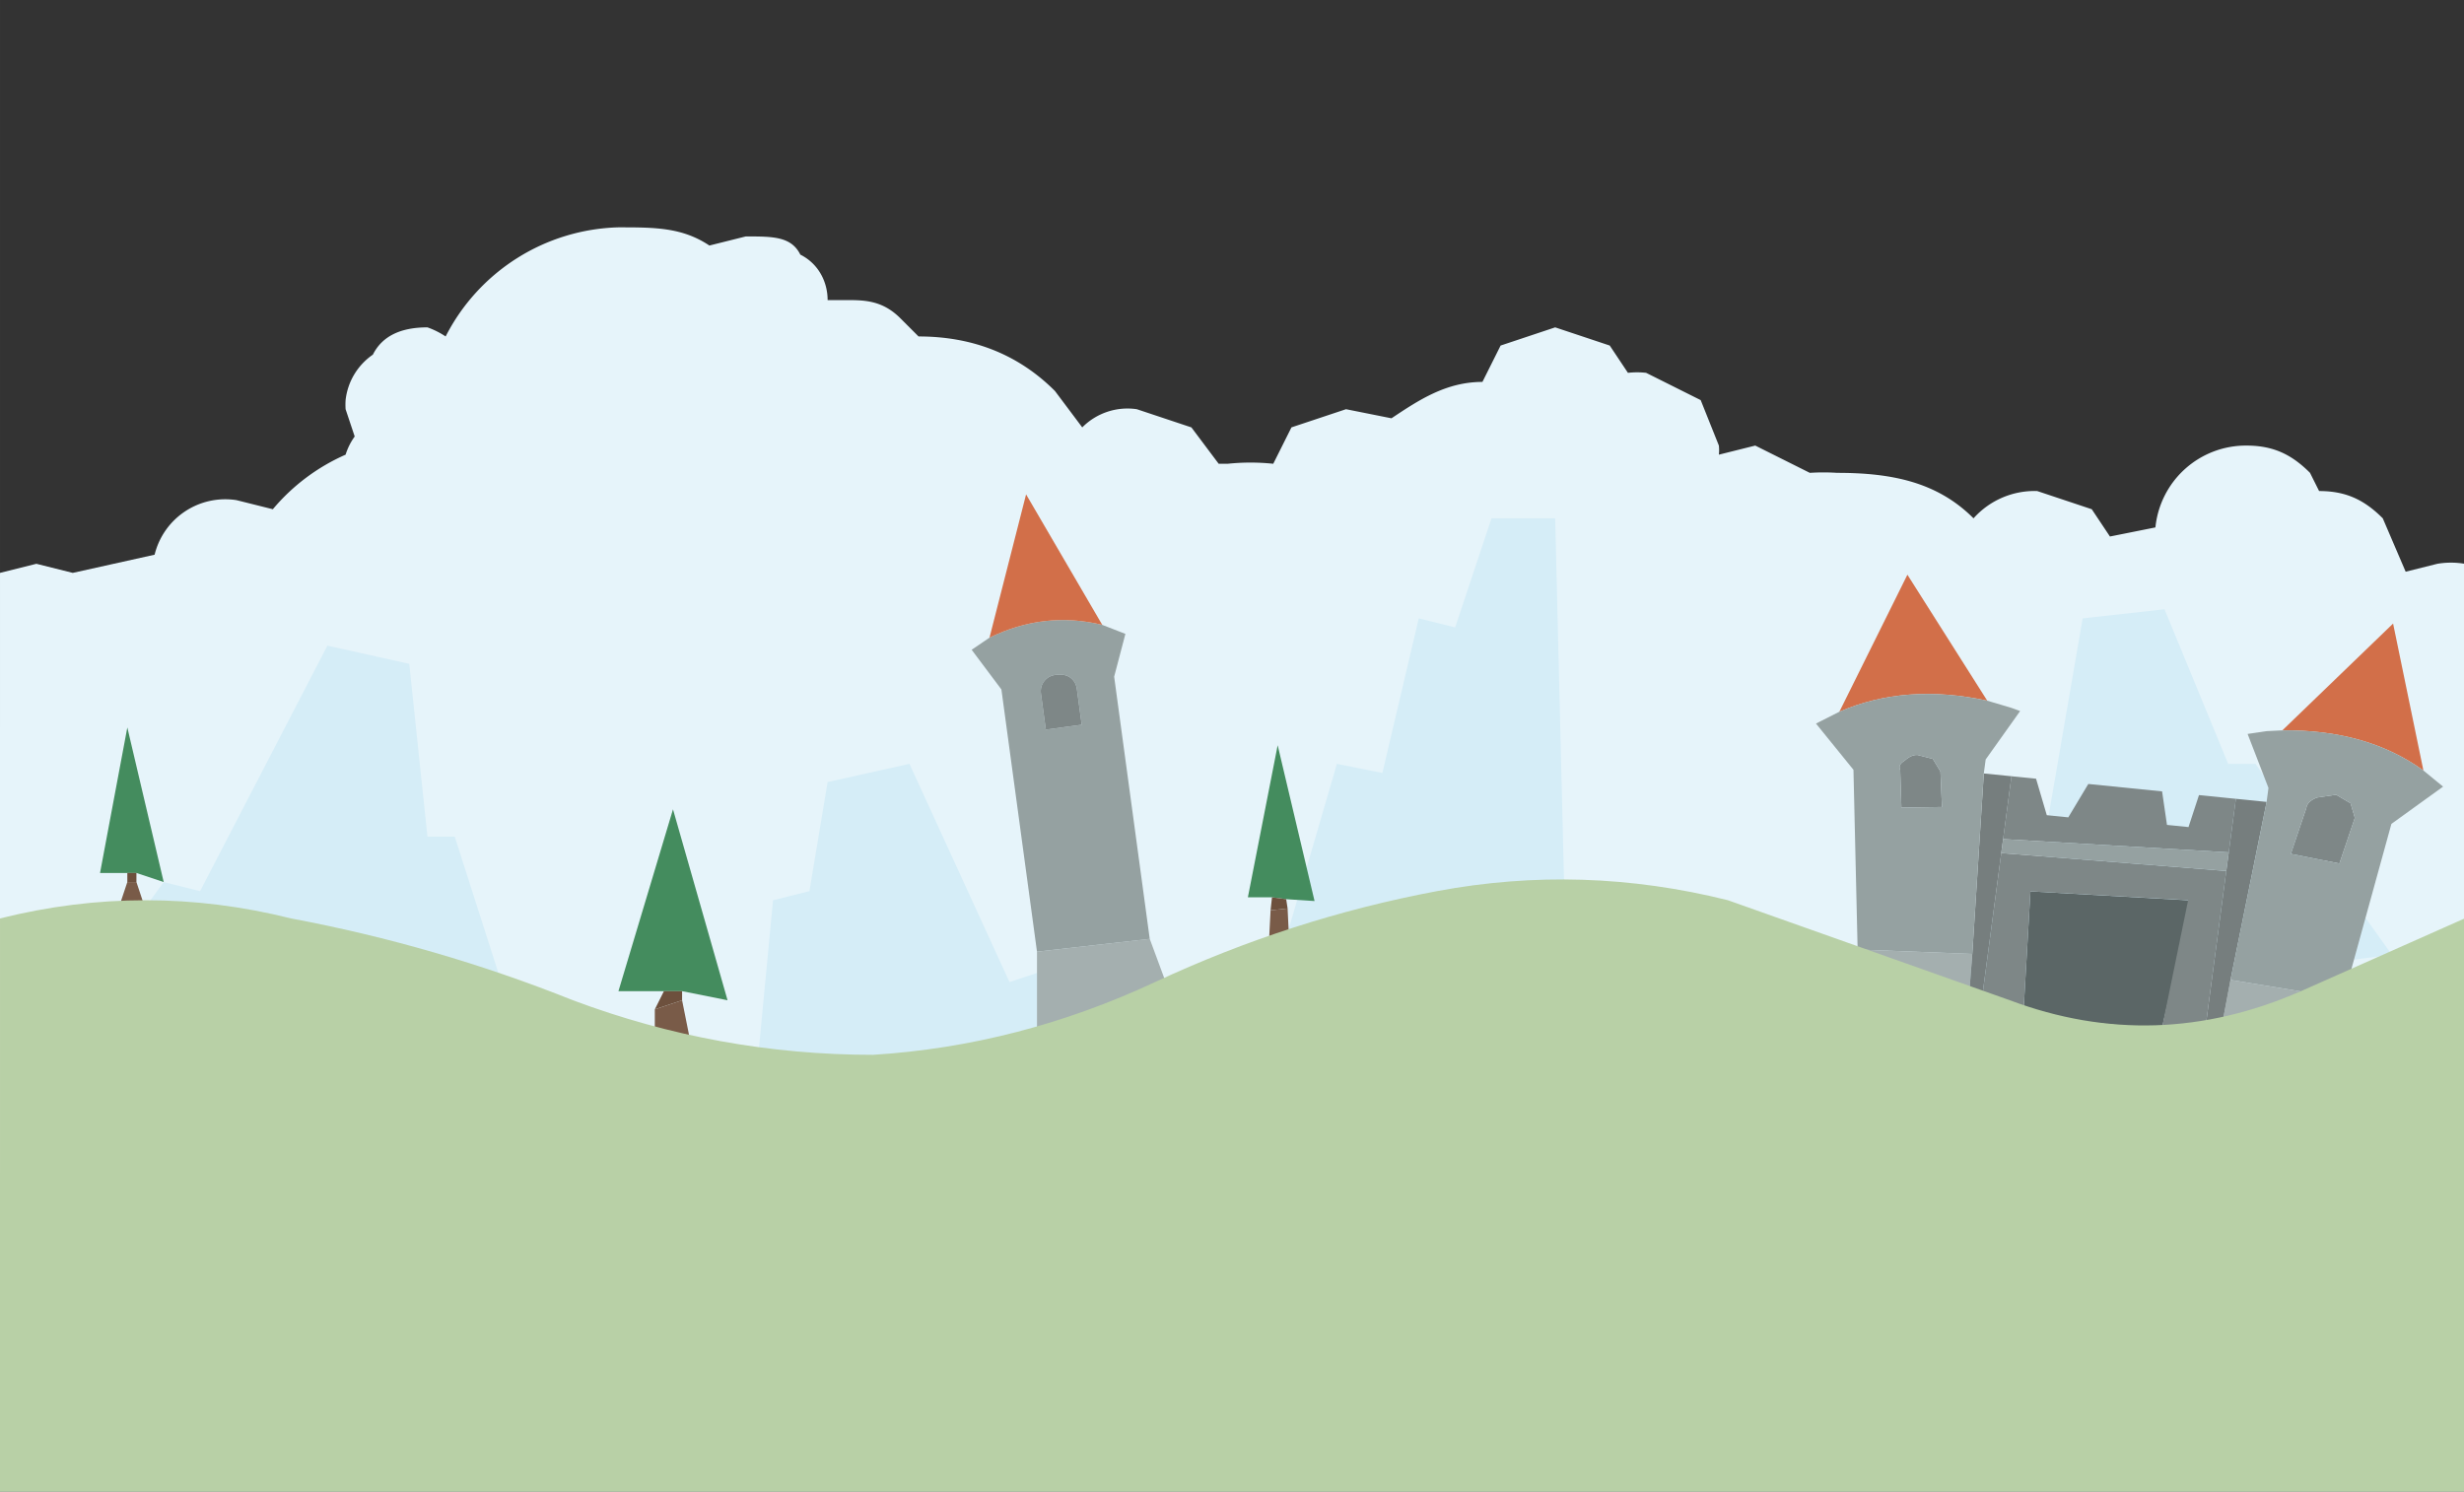 <svg xmlns="http://www.w3.org/2000/svg" width="1024" height="620" viewBox="0 0 270.93 164.04"><rect x="0" y="0" width="270.93" height="164.04" fill="#333333" stroke="none"/><g fill="#e6f4fa"><path d="M-1 80v84h272V80z"/><path d="m268 62-4 1v27h7V62a9 9 0 0 0-3 0z"/><path d="M68 25a22 22 0 0 0-19 12 9 9 0 0 0-2-1c-3 0-5 1-6 3a7 7 0 0 0-3 5 8 8 0 0 0 0 1l1 3a7 7 0 0 0-1 2 22 22 0 0 0-8 6l-4-1a8 8 0 0 0-9 6l-9 2-4-1-4 1v27h265V64l-3-7c-2-2-4-3-7-3l-1-2c-2-2-4-3-7-3a10 10 0 0 0-10 9l-5 1-2-3-6-2a9 9 0 0 0-7 3c-4-4-9-5-15-5a23 23 0 0 0-3 0l-6-3-4 1a5 5 0 0 0 0-1l-2-5-6-3a9 9 0 0 0-2 0l-2-3-6-2-6 2-2 4c-4 0-7 2-10 4l-5-1-6 2-2 4a24 24 0 0 0-5 0h-1l-3-4-6-2a7 7 0 0 0-6 2l-3-4c-4-4-9-6-15-6l-2-2c-2-2-4-2-6-2h-2c0-2-1-4-3-5-1-2-3-2-6-2l-4 1c-3-2-6-2-10-2z"/></g><path d="m22 98-4-1-8 11 48 9-8-25h-3l-2-19-9-2zm202-1-4 1-5 13 48-6-15-21h-3l-7-17-9 1zM89 98l-4 1-2 21 42-7-11-6-3 1-11-24-9 2zm71-29-4-1-4 17-5-1-7 24 41 4-4-14h-5l-1-41h-7z" fill="#d5edf7"/><g transform="matrix(.338 .034 -.034 .256 112.96 185.77)"><path d="m356-352-1 24h43l-5-21-37-3m-83 24-1-24-37 3-2 21z" fill="#a4afaf"/><path d="m288-381 3 53h45l4-56z" fill="#5b6666"/><path d="M277-396v68h14l-3-53 51-3-3 56h14v-70l-73 2m-36-31 2 16 13-2-2-15-3-5-5-1q-2 0-4 3-2 2-1 4m88 12-3-14h-24l-5 15h-7l-5-15h-8v27l73-4v-23h-12l-2 14h-7m58-17-5-3-6 2q-3 2-3 5l-3 20 16 2 3-20-2-6z" fill="#7e8787"/><path d="m235-510-16 61q20-15 47-11l-31-50m174 61-16-61-31 50q27-4 47 11z" fill="#d26f49"/><path d="M277-429h-9l4 77 1 24h4v-101m73 0v101h5l1-24 4-77z" fill="#767e7e"/><path d="m212-443 14 18 9 76 37-3-4-77v-6l9-22-3-1-8-2q-27-4-47 11l-7 6m31 32-2-16q-1-2 1-4 2-3 4-3l5 1 3 5 2 15-13 2m107 13v-8l-73 4v6l73-2m7-61-6 2 9 22v6l-4 77 37 3 8-76 15-18-7-6q-20-15-47-11l-5 1m25 24 5 3 2 6-3 20-16-2 3-20q0-3 3-5l6-2z" fill="#95a1a1"/></g><path d="M14 96h1l3 1-4-17-3 16z" fill="#448c5e"/><path d="M14 97h1v-1h-1z" fill="#6d503d"/><path d="m14 97-1 3h3l-1-3z" fill="#795b48"/><path d="M73 109h2l5 1-6-21-6 20z" fill="#448c5e"/><path d="m72 111 3-1v-1h-2z" fill="#6d503d"/><path d="M72 111v4h4l-1-5z" fill="#795b48"/><g transform="matrix(.156 0 0 .204 79.023 136.42)"><path d="m390-185 10 1 20 1-26-84-21 82z" fill="#448c5e"/><path d="m389-178 12-1-1-5-10-1z" fill="#6d503d"/><path d="m389-178-1 15h14l-1-16z" fill="#795b48"/><g transform="matrix(1.686 -.174 .228 1.285 -882.74 436.16)"><path d="m761-328-8-36-47-1-5 37z" fill="#a4afaf"/><path d="m696-493 10 18v110l47 1v-110l7-17-9-5q-23-9-47-1l-8 4m26 37v-15q0-3 2-5t5-2q4 0 6 2t2 5v15z" fill="#95a1a1"/><path d="M722-471v15h15v-15q0-3-2-5t-6-2q-3 0-5 2t-2 5z" fill="#7e8787"/><path d="m727-554-23 57q24-8 47 1z" fill="#d26f49"/></g></g><path fill="#b8d0a6" d="M253 109q-16 7-32 1l-31-11q-16-4-32-1t-31 10q-15 7-31 8-17 0-33-6-15-6-31-9-16-4-32 0v31h271v-31l-18 8zM253 109q-16 7-32 1l-31-11q-16-4-32-1t-31 10q-15 7-31 8-17 0-33-6-15-6-31-9-16-4-32 0v31h271v-31l-18 8zM0 129v38h271v-38z"/></svg>